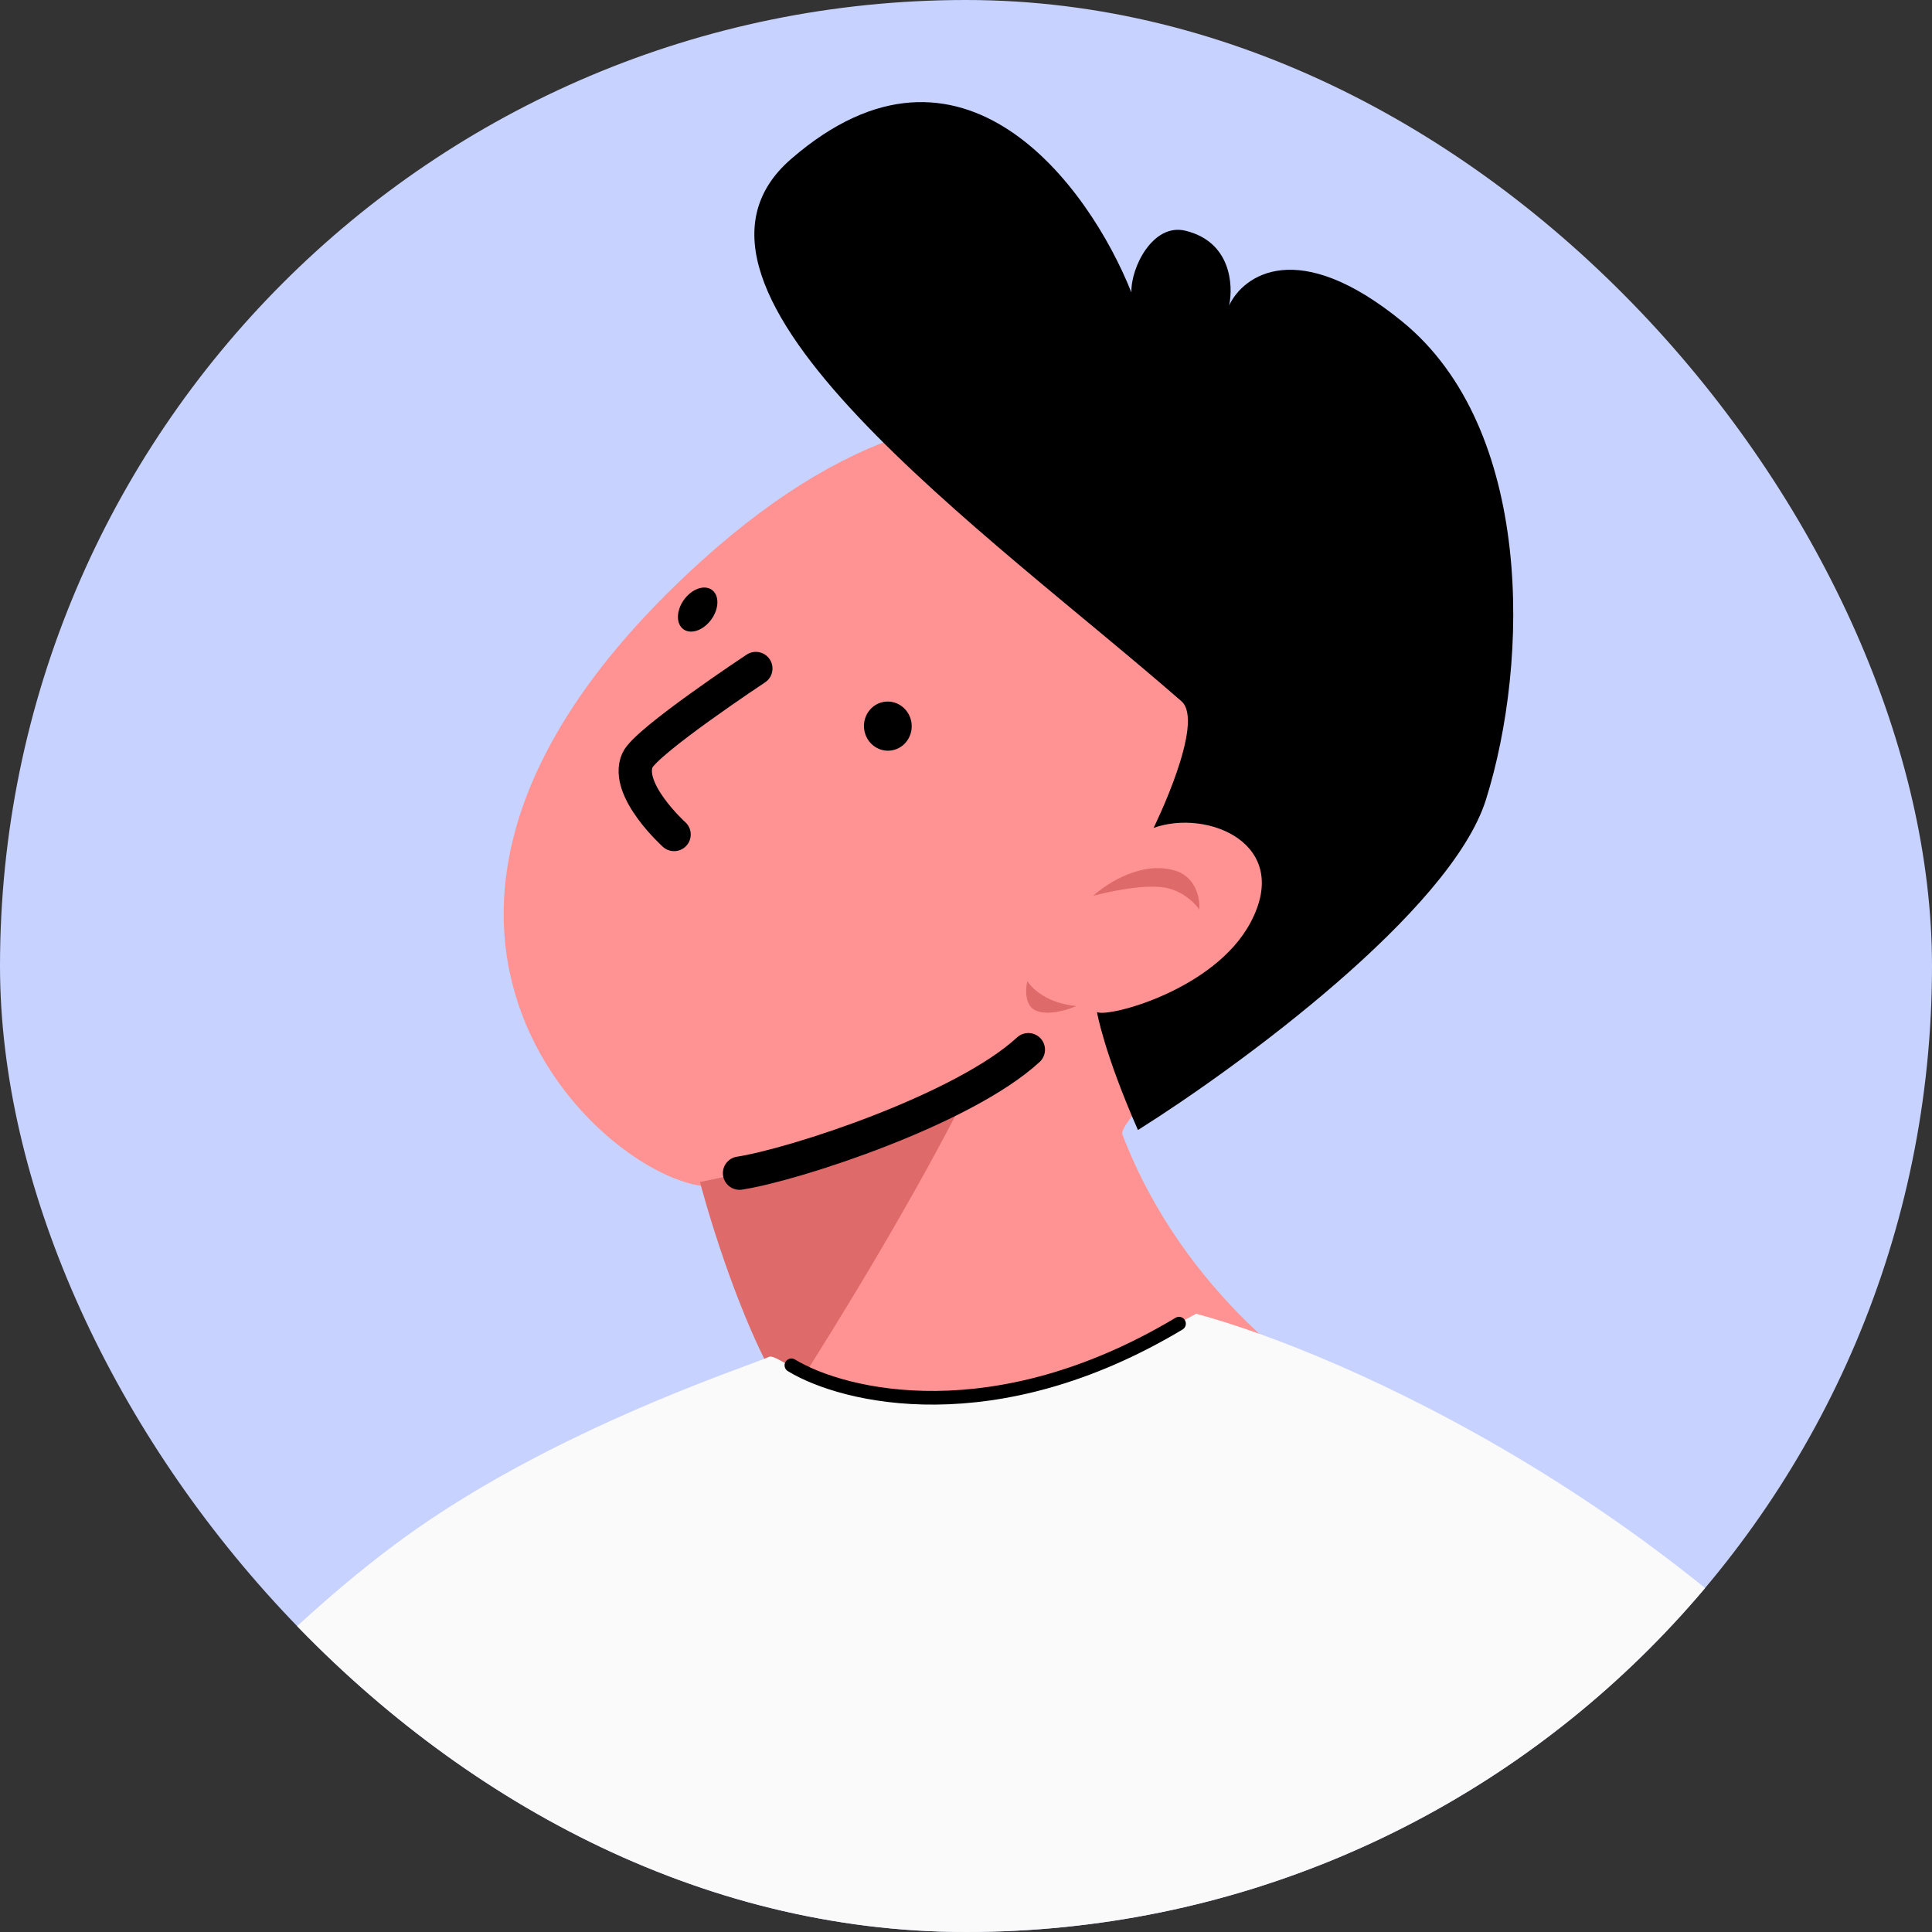 <svg width="150" height="150" viewBox="0 0 150 150" fill="none" xmlns="http://www.w3.org/2000/svg">
	<rect x="0" y="0" width="150" height="150" fill="#333333" stroke="none"/>
	<g clip-path="url(#clip0_205_1000)">
		<rect width="150" height="150" rx="75" fill="#C7D2FE" />
		<path d="M54.484 43.531C78.85 21.508 96.141 37.152 101.738 47.754C103.13 49.669 105.642 55.461 104.478 63.476C103.024 73.493 86.804 86.21 87.133 88.061C91.834 100.372 101.946 107.571 106.406 109.618L92.92 139.416C84.706 133.647 68.204 121.896 68.046 121.036C57.214 104.93 54.963 92.123 54.963 92.123C46.861 91.708 24.009 71.083 54.484 43.531Z" fill="#FF9393" />
		<path d="M52.335 64.789C52.335 64.789 48.486 61.323 49.487 59.028C50.131 57.561 58.682 51.904 58.682 51.904" stroke="black" stroke-width="2.587" stroke-linecap="round" />
		<path d="M83.555 78.107C81.276 77.892 80.092 76.724 79.763 76.167C79.607 76.792 79.539 78.16 80.503 78.497C81.508 78.853 82.97 78.378 83.555 78.107Z" fill="#DF6A6A" />
		<path d="M91.476 67.674C88.822 66.709 85.984 68.541 84.87 69.552C84.87 69.552 88.041 68.675 90.119 68.868C92.096 69.063 93.114 70.617 93.114 70.617C93.17 69.898 92.956 68.304 91.476 67.674Z" fill="#DF6A6A" />
		<path d="M75.261 84.461C75.261 84.461 70.829 88.412 54.346 91.773C54.346 91.773 57.129 102.518 61.168 108.768C71.027 93.376 75.261 84.461 75.261 84.461Z" fill="#DF6A6A" />
		<path d="M57.418 91.083C61.663 90.432 74.793 86.148 79.84 81.498" stroke="black" stroke-width="2.587" stroke-linecap="round" />
		<path d="M87.842 22.708C84.569 14.465 74.676 0.866 61.431 12.335C49.685 22.489 76.921 41.501 91.723 54.441C93.621 56.075 89.565 64.276 89.565 64.276C93.756 62.786 100.35 65.501 97.095 71.617C94.293 76.892 85.993 79.029 85.168 78.575C85.168 78.575 85.699 81.715 88.35 87.734C96.202 82.802 112.635 70.743 115.365 62.097C118.764 51.277 119.051 33.277 108.879 24.974C100.745 18.323 96.519 21.388 95.431 23.711C95.766 22.132 95.563 18.774 92.051 17.917C89.522 17.288 87.783 20.759 87.842 22.708Z" fill="black" />
		<path d="M70.758 56.059C70.582 55.02 69.622 54.319 68.613 54.494C67.604 54.669 66.929 55.654 67.104 56.693C67.28 57.733 68.24 58.433 69.249 58.258C70.258 58.083 70.933 57.099 70.758 56.059Z" fill="black" />
		<path d="M55.255 48.055C55.85 47.2 55.846 46.181 55.245 45.779C54.644 45.377 53.674 45.745 53.078 46.6C52.483 47.455 52.487 48.474 53.088 48.876C53.69 49.278 54.66 48.91 55.255 48.055Z" fill="black" />
		<path d="M149.948 141.146C131.416 117.073 104.094 105.009 92.866 102C73.365 112.857 64.338 107.753 61.063 105.897C60.347 105.486 59.897 105.235 59.684 105.354C59.472 105.46 58.889 105.672 58.001 106.003C53.785 107.568 42.822 111.637 33.304 118.04C23.203 124.841 13.658 135.512 5.028 145.176C-4.424 155.742 -12.776 165.088 -19.55 166.771C-32.369 169.966 -50.822 143.864 -55.395 137.408C-55.926 136.666 -56.27 136.175 -56.39 136.029L-73 170.337C-60.87 180.465 -34.251 201.026 -24.852 202.233C-11.331 203.969 -1.15 194.027 8.66 184.456C14.466 178.782 20.14 173.254 26.291 170.337C39.535 164.08 39.535 170.337 39.535 170.337L20.883 236.235L120.479 253.986V236.235C135.127 232.829 166.267 222.091 173.73 206.448C183.05 186.881 173.121 171.226 149.948 141.146ZM118.981 204.301L117.854 159.547C124.708 163.311 139.051 173.108 141.583 182.149C144.115 191.19 127.571 200.682 118.981 204.301Z" fill="#FAFAFA" />
		<path d="M38.767 162.847C37.959 160.077 37.614 154.045 39.456 148.888" stroke="black" stroke-width="1.061" stroke-linecap="round" />
		<path d="M61.445 106.003C65.528 108.482 77.26 111.319 91.538 102.769" stroke="black" stroke-width="1.061" stroke-linecap="round" />
	</g>
	<defs>
		<clipPath id="clip0_205_1000">
			<rect width="150" height="150" rx="75" fill="white" />
		</clipPath>
	</defs>
</svg>